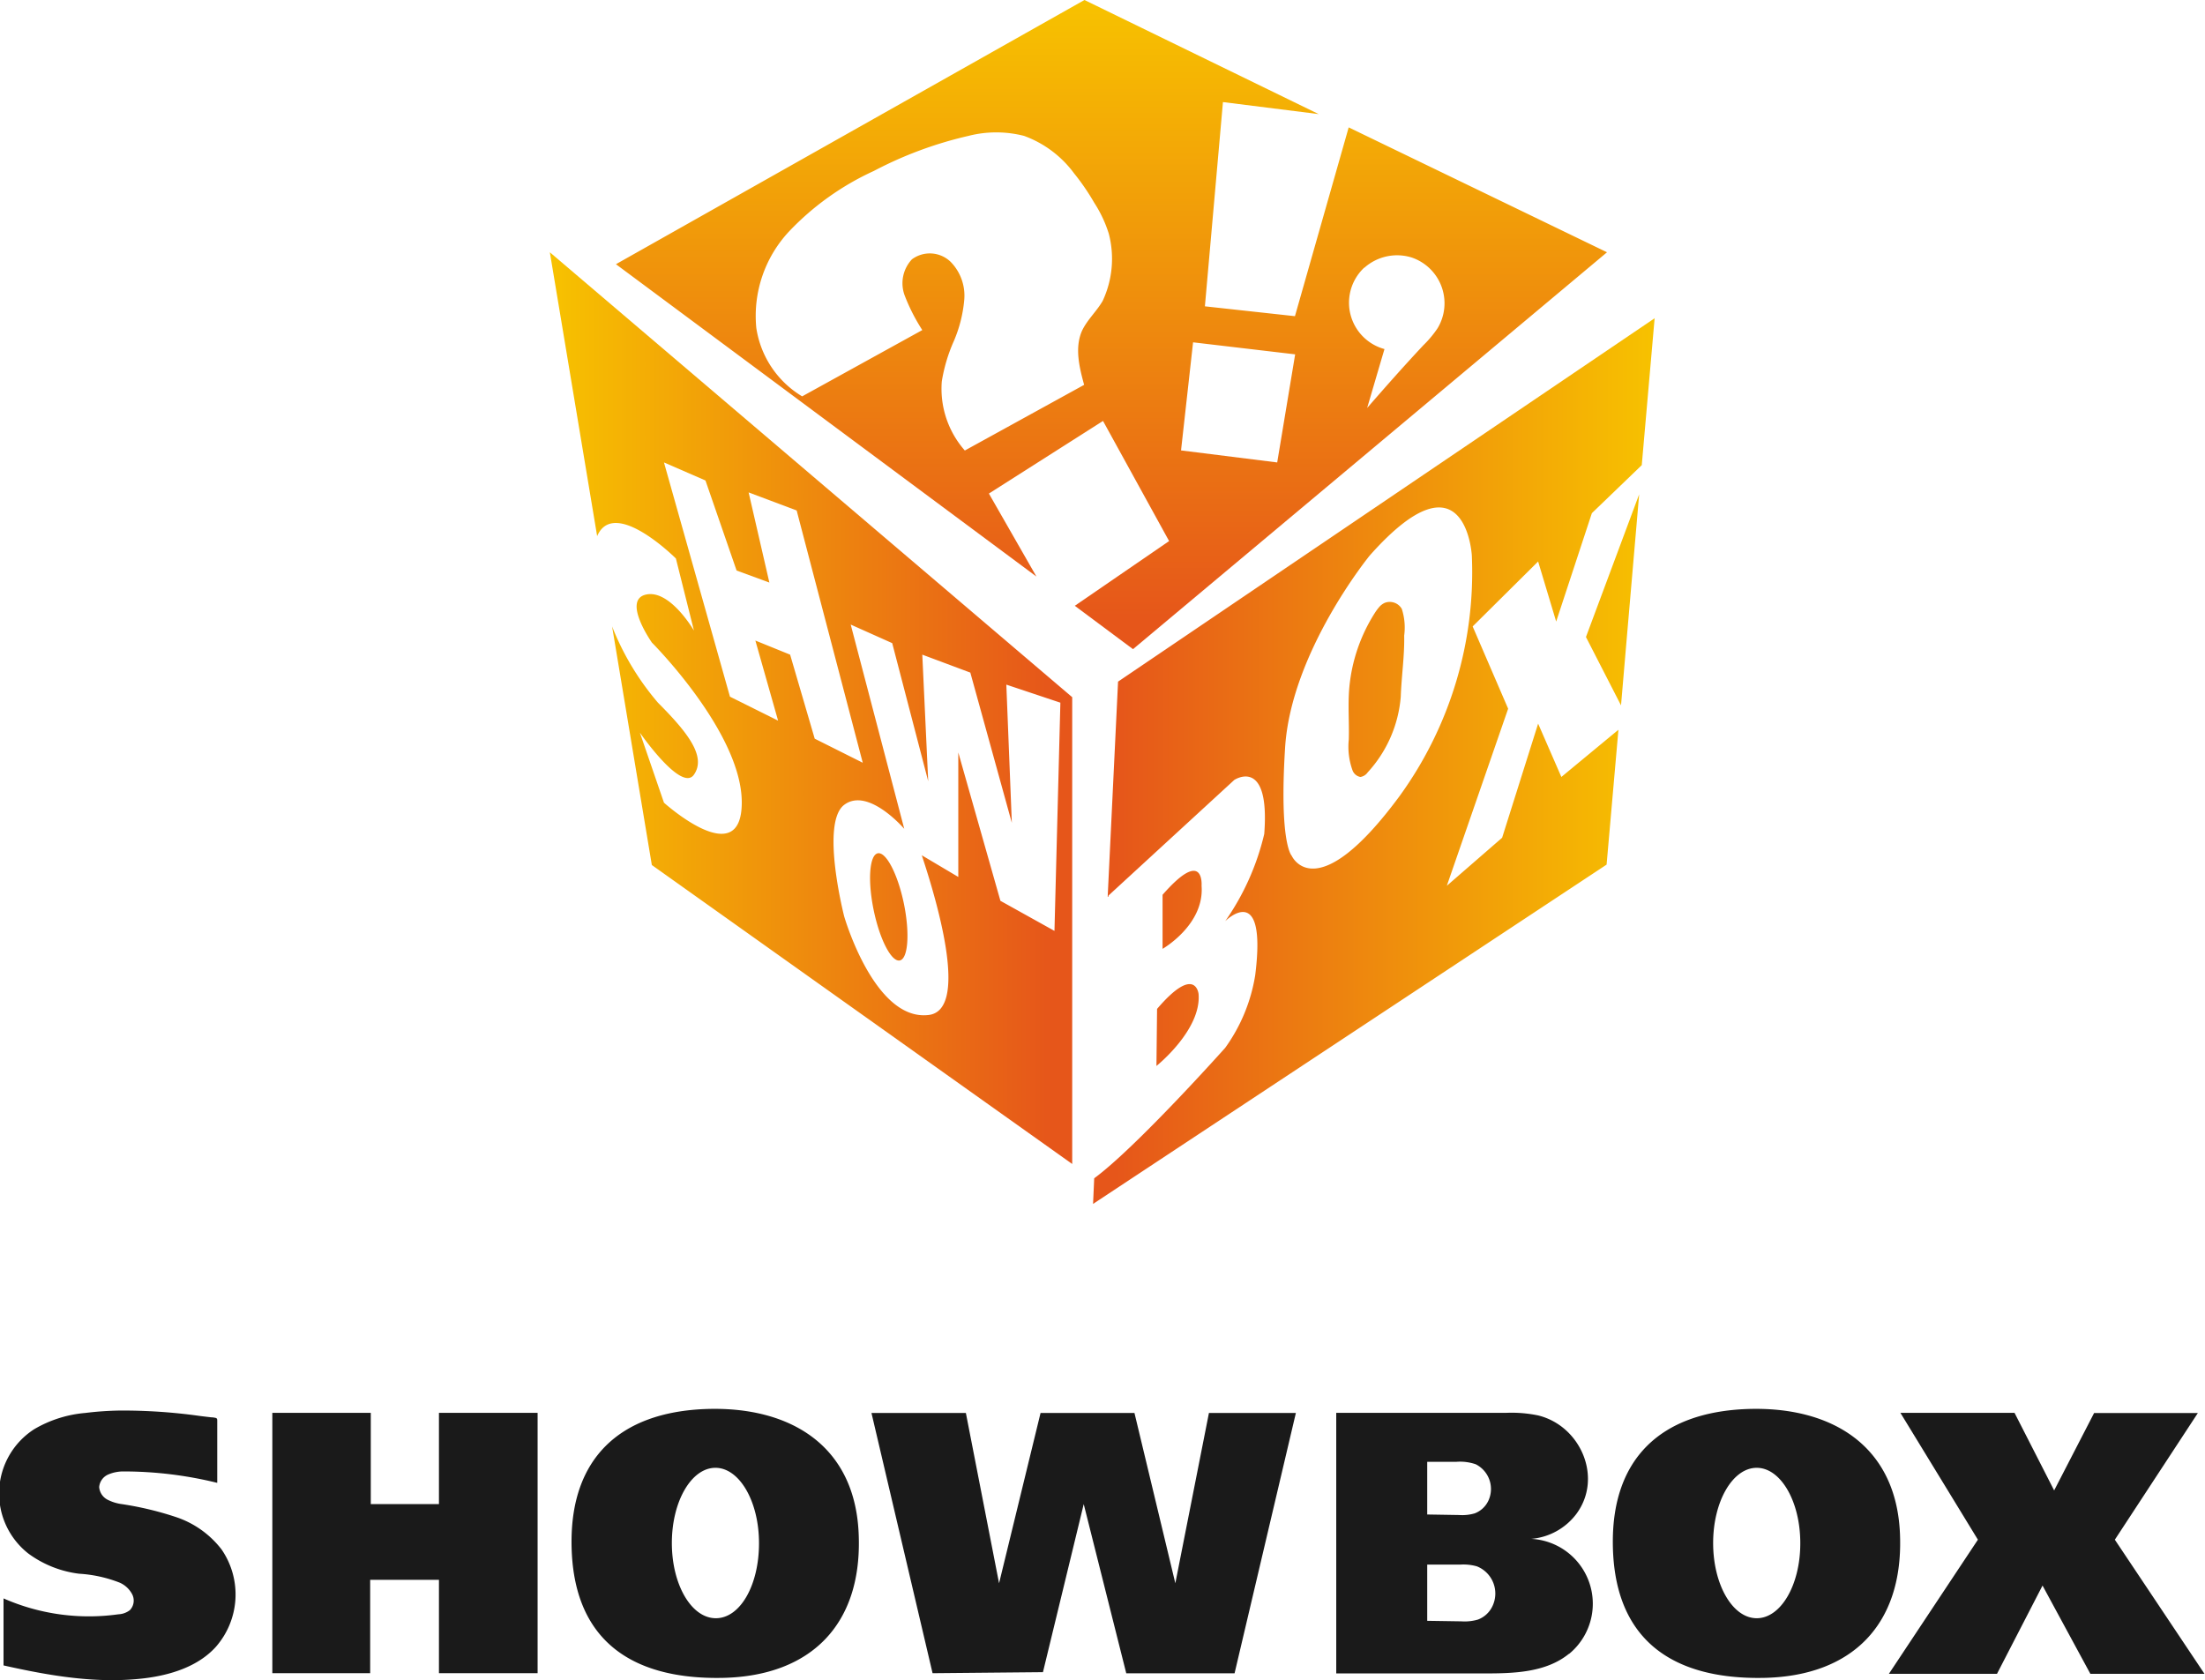 <svg xmlns="http://www.w3.org/2000/svg" xmlns:xlink="http://www.w3.org/1999/xlink" viewBox="0 0 212.54 161.97"><defs><style>.cls-1{fill:#1a1a1a;}.cls-2{fill:url(#linear-gradient);}.cls-3{fill:url(#linear-gradient-2);}.cls-4{fill:url(#linear-gradient-3);}</style><linearGradient id="linear-gradient" x1="159.53" y1="73.38" x2="105.4" y2="73.38" gradientUnits="userSpaceOnUse"><stop offset="0" stop-color="#f7c200"/><stop offset="0.96" stop-color="#e6561a"/></linearGradient><linearGradient id="linear-gradient-2" x1="107.14" y1="0" x2="107.14" y2="62.53" xlink:href="#linear-gradient"/><linearGradient id="linear-gradient-3" x1="53.01" y1="68.25" x2="103.37" y2="68.25" xlink:href="#linear-gradient"/></defs><g id="Layer_2" data-name="Layer 2"><g id="Layer_2-2" data-name="Layer 2"><path class="cls-1" d="M35.74,136.2V145h6.57V136.2h9.51v25.1H42.31v-9H35.68v9H26.25V136.2Zm33.95,25.55c-9.25.19-14.6-4-14.6-13.14,0-7.83,4.44-12.48,13-12.78,8-.27,14.5,3.47,14.69,12.41C83,156.53,78.26,161.56,69.69,161.75Zm3.47-13c0-4-1.88-7.25-4.2-7.25s-4.2,3.24-4.2,7.25S66.64,156,69,156,73.16,152.79,73.16,148.79Zm96.9,13c-9.25.19-14.6-4-14.6-13.14,0-7.83,4.44-12.48,13-12.78,8-.27,14.5,3.47,14.69,12.41C183.36,156.53,178.63,161.56,170.06,161.75Zm3.47-13c0-4-1.88-7.25-4.2-7.25s-4.2,3.24-4.2,7.25S167,156,169.33,156,173.53,152.79,173.53,148.79ZM89.89,161.3l10.64-.1L104.46,145l4.1,16.31H119l5.91-25.1h-8.38l-3.24,16.42-3.94-16.42H100.3l-4,16.42-3.2-16.42H84Zm61.34-1.87c-2.22,1.81-5.34,1.9-8.21,1.89l-14.22,0V136.2l16.4,0a12.58,12.58,0,0,1,3.06.25c4.09,1,6.27,6,3.69,9.49a6.09,6.09,0,0,1-4.35,2.41,6.26,6.26,0,0,1,3.63,11.1ZM137.57,146l3.07.05a4.25,4.25,0,0,0,1.51-.16,2.39,2.39,0,0,0,1.31-1.21,2.67,2.67,0,0,0-1.21-3.52,4.63,4.63,0,0,0-1.85-.24l-2.83,0Zm4.79,5a4.71,4.71,0,0,0-1.59-.17l-3.2,0v5.42l3.28.05a4.58,4.58,0,0,0,1.61-.17,2.53,2.53,0,0,0,1.41-1.32A2.82,2.82,0,0,0,142.36,151Zm48.29-2.57-8.58,12.93h10.42l4.39-8.51,4.61,8.51h11l-8.64-12.93,8-12.21-10,0L198,143.68l-3.82-7.48h-11ZM.34,154.09v6.46c4.46,1,9,1.79,13.58,1.24,2.53-.31,5.15-1.13,6.86-3a7.66,7.66,0,0,0,.57-9.43A9.22,9.22,0,0,0,17,146.26,31.36,31.36,0,0,0,11.75,145a4.22,4.22,0,0,1-1.41-.44,1.5,1.5,0,0,1-.78-1.2,1.45,1.45,0,0,1,.86-1.21,3.72,3.72,0,0,1,1.52-.3,37.74,37.74,0,0,1,9,1.1V137c0-.18,0-.23-.11-.3a2.15,2.15,0,0,0-.5-.07l-1-.12a53.39,53.39,0,0,0-7.79-.53,30.32,30.32,0,0,0-3.3.23,11.65,11.65,0,0,0-4.93,1.56,7.36,7.36,0,0,0-.57,12,10.4,10.4,0,0,0,4.88,1.94,12.75,12.75,0,0,1,3.94.87,2.5,2.5,0,0,1,1.18,1.11,1.33,1.33,0,0,1-.22,1.53,1.94,1.94,0,0,1-1.1.4A20.43,20.43,0,0,1,.34,154.09Z"/><path class="cls-2" d="M158,47.65l-1.25,14.5L156.25,68l-3.38-6.59ZM115.53,95.82s-.29-2.9-4,1.44l-.06,5.5S115.82,99.29,115.53,95.82Zm.29-10.43s.29-3.76-3.76.87v5.21S116.11,89.16,115.82,85.39Zm17.67-27.28a1.52,1.52,0,0,0-.54.4,4.83,4.83,0,0,0-.43.58,16.12,16.12,0,0,0-2.46,7.2c-.15,1.68,0,3.37-.05,5a6.71,6.71,0,0,0,.37,3,1,1,0,0,0,.75.61,1.05,1.05,0,0,0,.7-.44,12.24,12.24,0,0,0,3.19-7.3c.07-2,.37-3.92.33-5.89a5.84,5.84,0,0,0-.23-2.57A1.34,1.34,0,0,0,133.49,58.11Zm26-27.43-1.24,14.16,0,0h0l-4.81,4.63L150,59.92l-1.74-5.79-6.31,6.26,3.42,7.93-5.91,17.07,5.33-4.63,3.47-11,2.24,5.14L156,70.35l-1.14,13-49.5,32.71.11-2.47c4.08-3,12.63-12.58,12.63-12.58a16.43,16.43,0,0,0,2.89-7c1.16-9.26-2.89-5.21-2.89-5.21a24.43,24.43,0,0,0,3.76-8.4c.58-7.52-2.89-5.21-2.89-5.21L106.85,86.33v.11h-.08l1-20.73ZM141.87,53.55s-.58-10.42-9.84,0c0,0-7.58,9.27-8.16,18.53s.64,10.42.64,10.42,2.31,5.21,10.42-5.79A36.78,36.78,0,0,0,141.87,53.55Z"/><path class="cls-3" d="M154.9,24.32,130,12.28l-5.18,18.2-8.68-.95,1.74-19.69L127.11,11,104.53,0,59.37,25.47,99.9,55.58l-4.58-8,11-7,6.37,11.58-9.09,6.24,5.61,4.18Zm-23.41,1.51a4.74,4.74,0,0,1,4.6-1,4.66,4.66,0,0,1,2.48,6.81l0,0a10.19,10.19,0,0,1-1.37,1.64c-1.87,2-3.64,4-5.42,6.05.56-1.9,1.11-3.79,1.67-5.68a4.63,4.63,0,0,1-1.93-7.87ZM106.29,29c-.57,1-1.5,1.83-2,2.9-.71,1.62-.26,3.49.21,5.2L93,43.43a9,9,0,0,1-2.22-6.66,15.69,15.69,0,0,1,1.16-3.89,12.92,12.92,0,0,0,1-3.93,4.65,4.65,0,0,0-1.31-3.71A2.89,2.89,0,0,0,87.9,25a3.37,3.37,0,0,0-.7,3.48,18.11,18.11,0,0,0,1.7,3.34L77.32,38.21a9.31,9.31,0,0,1-4.42-6.6,11.93,11.93,0,0,1,3.15-9.29,26.36,26.36,0,0,1,8.18-5.84,37.52,37.52,0,0,1,9.12-3.38,10.81,10.81,0,0,1,5.36,0,10.41,10.41,0,0,1,4.82,3.61,21.8,21.8,0,0,1,1.94,2.83,12,12,0,0,1,1.41,3A9.58,9.58,0,0,1,106.29,29ZM115,33l9.84,1.16-1.73,10.42-9.27-1.16Z"/><path class="cls-4" d="M53,24.32l4.56,27.37a1.11,1.11,0,0,1,.07-.16c1.73-3.48,7.52,2.31,7.52,2.31l1.74,6.95s-2.32-4-4.63-3.47.58,4.63.58,4.63,8.68,8.68,8.66,15.43-7.5,0-7.5,0l-2.32-6.75s4,5.79,5.21,4.05-.58-4.05-3.47-6.94A25.89,25.89,0,0,1,59,60.39l3.83,23,40.52,28.82v-45ZM76.16,63.11l-3.35-1.36L75,69.47l-4.64-2.31L64,44.58l4,1.74L71,55l3.16,1.16-2-8.69,4.63,1.74,6.37,24.32-4.63-2.32Zm25.48,26.63-5.21-2.9-4.06-14.3v12l-3.52-2.09c1.72,5.17,4.46,15,.63,15.4-5.21.58-8.11-9.51-8.11-9.51s-2.31-9,0-10.75,5.79,2.31,5.79,2.31L82,60.21,86,62l3.47,13.31L88.9,63.11l4.63,1.73,4,14.48L97,66l5.21,1.74ZM87.13,87.13c.58,2.85.4,5.3-.4,5.46s-1.93-2-2.52-4.87-.4-5.3.4-5.46S86.54,84.27,87.13,87.13Z"/></g></g></svg>